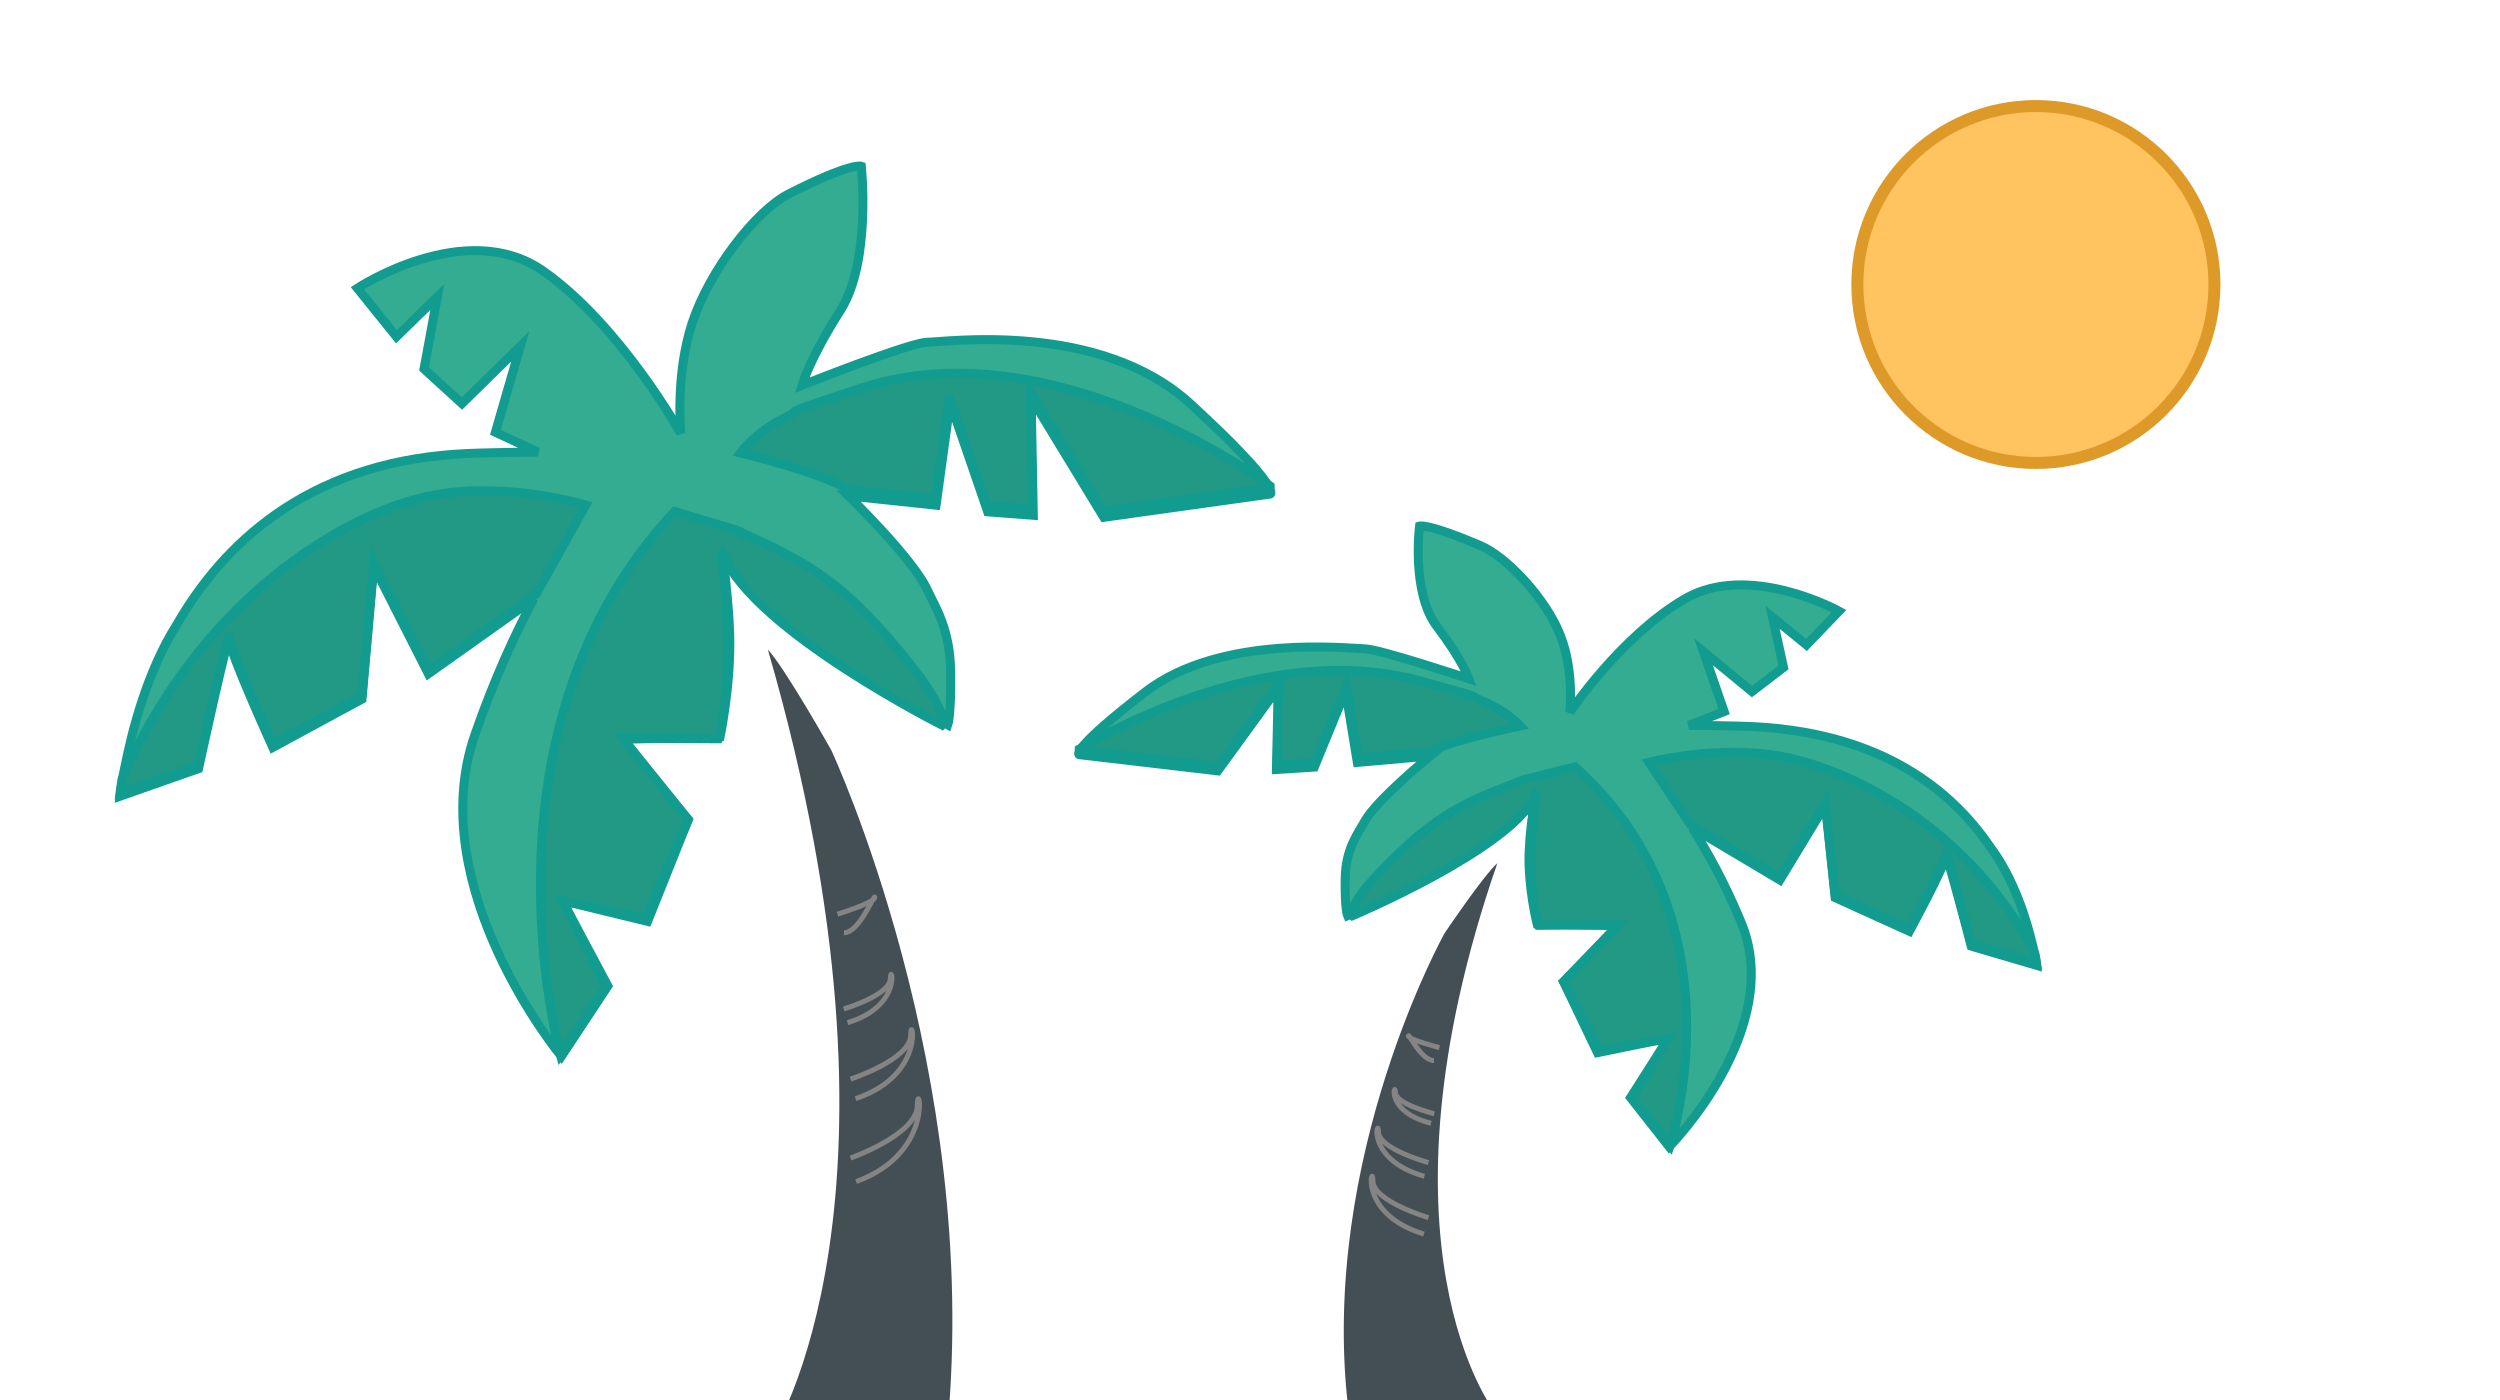 <?xml version="1.0" encoding="UTF-8"?>
<svg width="250px" height="140px" viewBox="0 0 250 140" version="1.1" xmlns="http://www.w3.org/2000/svg" xmlns:xlink="http://www.w3.org/1999/xlink">
    <!-- Generator: Sketch 46.2 (44496) - http://www.bohemiancoding.com/sketch -->
    <title>Desktop HD</title>
    <desc>Created with Sketch.</desc>
    <defs></defs>
    <g id="Page-1" stroke="none" stroke-width="1" fill="none" fill-rule="evenodd">
        <g id="Desktop-HD">
            <g id="palm-tree" transform="translate(12, 16.603)">
                <path d="M82.729,126.275 C82.731,126.26 82.732,126.246 82.733,126.231 C86.148,90.501 71.125,58.407 71.125,58.407 C71.125,58.407 66.527,50.23 64.787,48.36 C80.657,103.157 65.151,126.976 65.151,126.976 C65.151,126.976 65.208,127.116 65.315,127.37 C69.739,126.614 75.616,126.033 82.729,126.275 Z" id="Combined-Shape" fill="#444F55"></path>
                <path d="M41.388,43.285 C39.523,46.757 37.434,51.274 35.485,56.881 C30.171,72.171 44.138,89.033 44.138,89.033 L48.784,81.989 L44.236,73.464 L52.759,75.537 L56.828,65.364 L50.252,57.331 L60.013,57.073 C60.013,57.073 61.136,51.706 60.967,46.714 C60.797,41.722 59.881,37.654 60.752,39.57 C62.512,43.44 69.591,48.035 71.834,49.54 C74.078,51.045 82.785,55.882 82.785,55.882 C82.785,55.882 83.12,54.957 83.068,50.589 C83.016,46.221 81.472,44.017 80.742,42.404 C79.325,39.272 72.85,32.987 72.85,32.987 L81.609,33.917 L83.016,23.653 L86.775,34.582 L91.33,34.93 L91.114,23.201 L98.379,35.127 L115.043,32.797 C115.043,32.797 116.208,32.189 107.074,23.799 C97.941,15.409 82.47,17.621 80.742,17.621 C79.015,17.621 68.201,21.927 68.201,21.927 C68.201,21.927 68.956,19.278 72.052,14.42 C75.148,9.562 74.132,0.016 74.132,0.016 C74.132,0.016 73.097,-0.385 66.857,2.798 C63.554,4.484 58.934,10.486 57.22,15.682 C55.506,20.878 56.08,26.729 56.08,26.729 C56.08,26.729 50.036,15.885 42.299,10.481 C34.562,5.076 23.737,12.219 23.737,12.219 L27.644,17.068 L31.729,13.088 L30.403,20.293 L34.196,23.755 L40.029,18.025 L37.542,26.622 L41.785,28.609 C41.785,28.609 36.39,28.618 33.516,28.819 C18.558,29.866 10.259,37.888 5.679,45.858 C2.712,50.52 1.179,56.574 0.485,60.105 C0.341,60.709 0.258,61.215 0.211,61.613 C0.062,62.499 0,63.019 0,63.019 L7.852,60.263 C7.852,60.263 10.926,46.138 10.926,47.351 C10.926,48.564 15.279,58.138 15.279,58.138 L24.197,53.307 L25.376,40.016 L30.839,50.779 L41.388,43.285 Z" id="Combined-Shape" stroke="#129B8F" stroke-width="0.9" fill="#34AC91"></path>
                <path d="M115.014,31.996 C115.014,32.006 115.015,32.016 115.015,32.025 L114.85,32.18 L98.302,34.494 L91.038,22.567 L91.253,34.297 L86.698,33.948 L82.939,23.02 L81.533,33.284 L72.774,32.353 C70.381,30.72 62.03,28.683 62.03,28.683 C62.03,28.683 63.59,26.623 66.238,25.305 C68.885,23.988 64.904,25.249 74.001,22.24 C93.155,15.902 114.32,31.48 115.014,31.996 Z" id="Combined-Shape" stroke="#129B8F" stroke-width="0.9" fill="#219985"></path>
                <path d="M40.899,43.316 L30.839,50.463 L25.376,39.699 L24.197,52.99 L15.279,57.822 C15.279,57.822 10.926,48.248 10.926,47.035 C10.926,45.821 7.852,59.947 7.852,59.947 L0,62.703 C0,62.703 0.061,62.197 0.204,61.334 C2.035,56.938 8.367,44.036 22.197,36.381 C29.709,32.223 34.866,32.332 38.831,32.561 C42.795,32.79 46.58,33.899 46.58,33.899 L41.614,42.793 L40.899,43.316 Z" id="Combined-Shape" stroke="#129B8F" stroke-width="0.9" fill="#219985"></path>
                <path d="M76.667,46.995 C83.451,54.757 82.222,55.915 82.222,55.915 C82.222,55.915 63.395,46.433 60.328,38.862 C60.305,38.804 60.281,38.747 60.258,38.691 C60.184,38.813 60.144,38.878 60.144,38.878 C60.144,38.878 61.686,49.829 59.893,56.988 C59.868,57.087 59.842,57.182 59.815,57.275 L50.282,57.22 L56.827,65.364 L52.559,75.253 L44.27,73.484 L48.597,82.059 L44.03,88.846 C44.03,88.846 34.992,56.394 55.459,34.543 L61.619,36.391 C67.962,39.335 71.295,40.849 76.667,46.995 Z" id="Combined-Shape" stroke="#129B8F" stroke-width="0.9" fill="#219985"></path>
                <path d="M71.747,74.817 C71.747,74.817 75.474,73.66 75.474,73.144 C75.474,72.628 73.972,76.672 72.396,76.672" id="Path-15" stroke="#848484" stroke-width="0.5"></path>
                <path d="M72.368,84.294 C72.368,84.294 77.042,82.923 77.042,81.215 C77.042,79.507 78.432,83.949 72.754,85.667" id="Path-16" stroke="#848484" stroke-width="0.5"></path>
                <path d="M73.057,91.305 C73.057,91.305 79.067,89.346 79.067,86.907 C79.067,84.467 80.854,90.812 73.554,93.267" id="Path-16" stroke="#848484" stroke-width="0.5"></path>
                <path d="M73.057,99.203 C73.057,99.203 79.735,96.853 79.735,93.925 C79.735,90.997 81.72,98.611 73.609,101.557" id="Path-16" stroke="#848484" stroke-width="0.5"></path>
            </g>
            <g id="palm-tree" transform="translate(155.659, 97.093) scale(-1, 1) translate(-155.659, -97.093) translate(107.659, 52.593)">
                <path d="M68.858,88.051 C68.86,88.041 68.861,88.031 68.862,88.021 C71.704,63.106 59.2,40.727 59.2,40.727 C59.2,40.727 55.372,35.025 53.924,33.722 C67.134,71.931 54.228,88.54 54.228,88.54 C54.228,88.54 54.275,88.638 54.364,88.815 C58.047,88.288 62.938,87.882 68.858,88.051 Z" id="Combined-Shape" fill="#444F55"></path>
                <path d="M34.448,30.183 C32.896,32.604 31.158,35.753 29.536,39.663 C25.113,50.325 36.738,62.083 36.738,62.083 L40.605,57.171 L36.819,51.226 L43.913,52.672 L47.3,45.578 L41.827,39.977 L49.951,39.797 C49.951,39.797 50.886,36.054 50.745,32.574 C50.604,29.093 49.841,26.256 50.566,27.592 C52.031,30.291 57.923,33.495 59.79,34.544 C61.658,35.593 68.905,38.966 68.905,38.966 C68.905,38.966 69.184,38.321 69.141,35.275 C69.097,32.23 67.812,30.693 67.205,29.569 C66.025,27.384 60.635,23.002 60.635,23.002 L67.926,23.651 L69.097,16.493 L72.226,24.114 L76.017,24.357 L75.838,16.178 L81.884,24.494 L95.755,22.869 C95.755,22.869 96.724,22.446 89.122,16.595 C81.52,10.745 68.643,12.287 67.205,12.287 C65.767,12.287 56.766,15.29 56.766,15.29 C56.766,15.29 57.395,13.442 59.971,10.055 C62.548,6.668 61.703,0.011 61.703,0.011 C61.703,0.011 60.842,-0.268 55.648,1.951 C52.898,3.127 49.053,7.312 47.626,10.935 C46.2,14.559 46.678,18.638 46.678,18.638 C46.678,18.638 41.647,11.077 35.207,7.308 C28.767,3.54 19.757,8.52 19.757,8.52 L23.009,11.901 L26.409,9.126 L25.306,14.15 L28.463,16.564 L33.317,12.569 L31.247,18.563 L34.779,19.949 C34.779,19.949 30.289,19.955 27.897,20.096 C15.447,20.825 8.539,26.419 4.727,31.976 C2.257,35.227 0.981,39.449 0.404,41.911 C0.284,42.332 0.215,42.685 0.175,42.963 C0.052,43.58 0,43.943 0,43.943 L6.536,42.021 C6.536,42.021 9.094,32.172 9.094,33.018 C9.094,33.864 12.717,40.539 12.717,40.539 L20.14,37.171 L21.121,27.903 L25.668,35.408 L34.448,30.183 Z" id="Combined-Shape" stroke="#129B8F" stroke-width="0.9" fill="#34AC91"></path>
                <path d="M95.73,22.311 C95.73,22.318 95.731,22.325 95.731,22.331 L95.593,22.439 L81.821,24.052 L75.774,15.736 L75.953,23.915 L72.162,23.672 L69.033,16.052 L67.862,23.209 L60.572,22.56 C58.581,21.421 51.629,20.001 51.629,20.001 C51.629,20.001 52.928,18.564 55.132,17.645 C57.336,16.727 54.022,17.606 61.593,15.508 C77.536,11.089 95.153,21.951 95.73,22.311 Z" id="Combined-Shape" stroke="#129B8F" stroke-width="0.9" fill="#219985"></path>
                <path d="M34.042,30.204 L25.668,35.188 L21.121,27.682 L20.14,36.95 L12.717,40.319 C12.717,40.319 9.094,33.643 9.094,32.797 C9.094,31.951 6.536,41.801 6.536,41.801 L0,43.722 C0,43.722 0.05,43.37 0.17,42.768 C1.694,39.703 6.964,30.706 18.476,25.368 C24.728,22.469 29.02,22.545 32.32,22.704 C35.62,22.864 38.77,23.638 38.77,23.638 L34.637,29.839 L34.042,30.204 Z" id="Combined-Shape" stroke="#129B8F" stroke-width="0.9" fill="#219985"></path>
                <path d="M63.813,32.77 C69.459,38.182 68.436,38.989 68.436,38.989 C68.436,38.989 52.766,32.378 50.213,27.098 C50.194,27.058 50.174,27.018 50.155,26.979 C50.093,27.064 50.06,27.11 50.06,27.11 C50.06,27.11 51.343,34.745 49.851,39.738 C49.83,39.806 49.809,39.873 49.787,39.938 L41.852,39.899 L47.299,45.578 L43.747,52.474 L36.847,51.24 L40.449,57.219 L36.648,61.952 C36.648,61.952 29.125,39.324 46.16,24.087 L51.288,25.375 C56.567,27.428 59.341,28.484 63.813,32.77 Z" id="Combined-Shape" stroke="#129B8F" stroke-width="0.9" fill="#219985"></path>
                <path d="M59.718,52.169 C59.718,52.169 62.82,51.363 62.82,51.003 C62.82,50.643 61.569,53.463 60.258,53.463" id="Path-15" stroke="#848484" stroke-width="0.5"></path>
                <path d="M60.234,58.778 C60.234,58.778 64.125,57.822 64.125,56.631 C64.125,55.44 65.282,58.537 60.556,59.735" id="Path-16" stroke="#848484" stroke-width="0.5"></path>
                <path d="M60.808,63.667 C60.808,63.667 65.81,62.301 65.81,60.6 C65.81,58.898 67.297,63.323 61.222,65.035" id="Path-16" stroke="#848484" stroke-width="0.5"></path>
                <path d="M60.808,69.174 C60.808,69.174 66.366,67.535 66.366,65.494 C66.366,63.452 68.019,68.761 61.267,70.815" id="Path-16" stroke="#848484" stroke-width="0.5"></path>
            </g>
            <ellipse id="sun" stroke="#DE9A29" stroke-width="1.2" fill="#FFC360" cx="203.589" cy="28.45" rx="17.854" ry="17.845"></ellipse>
        </g>
    </g>
</svg>